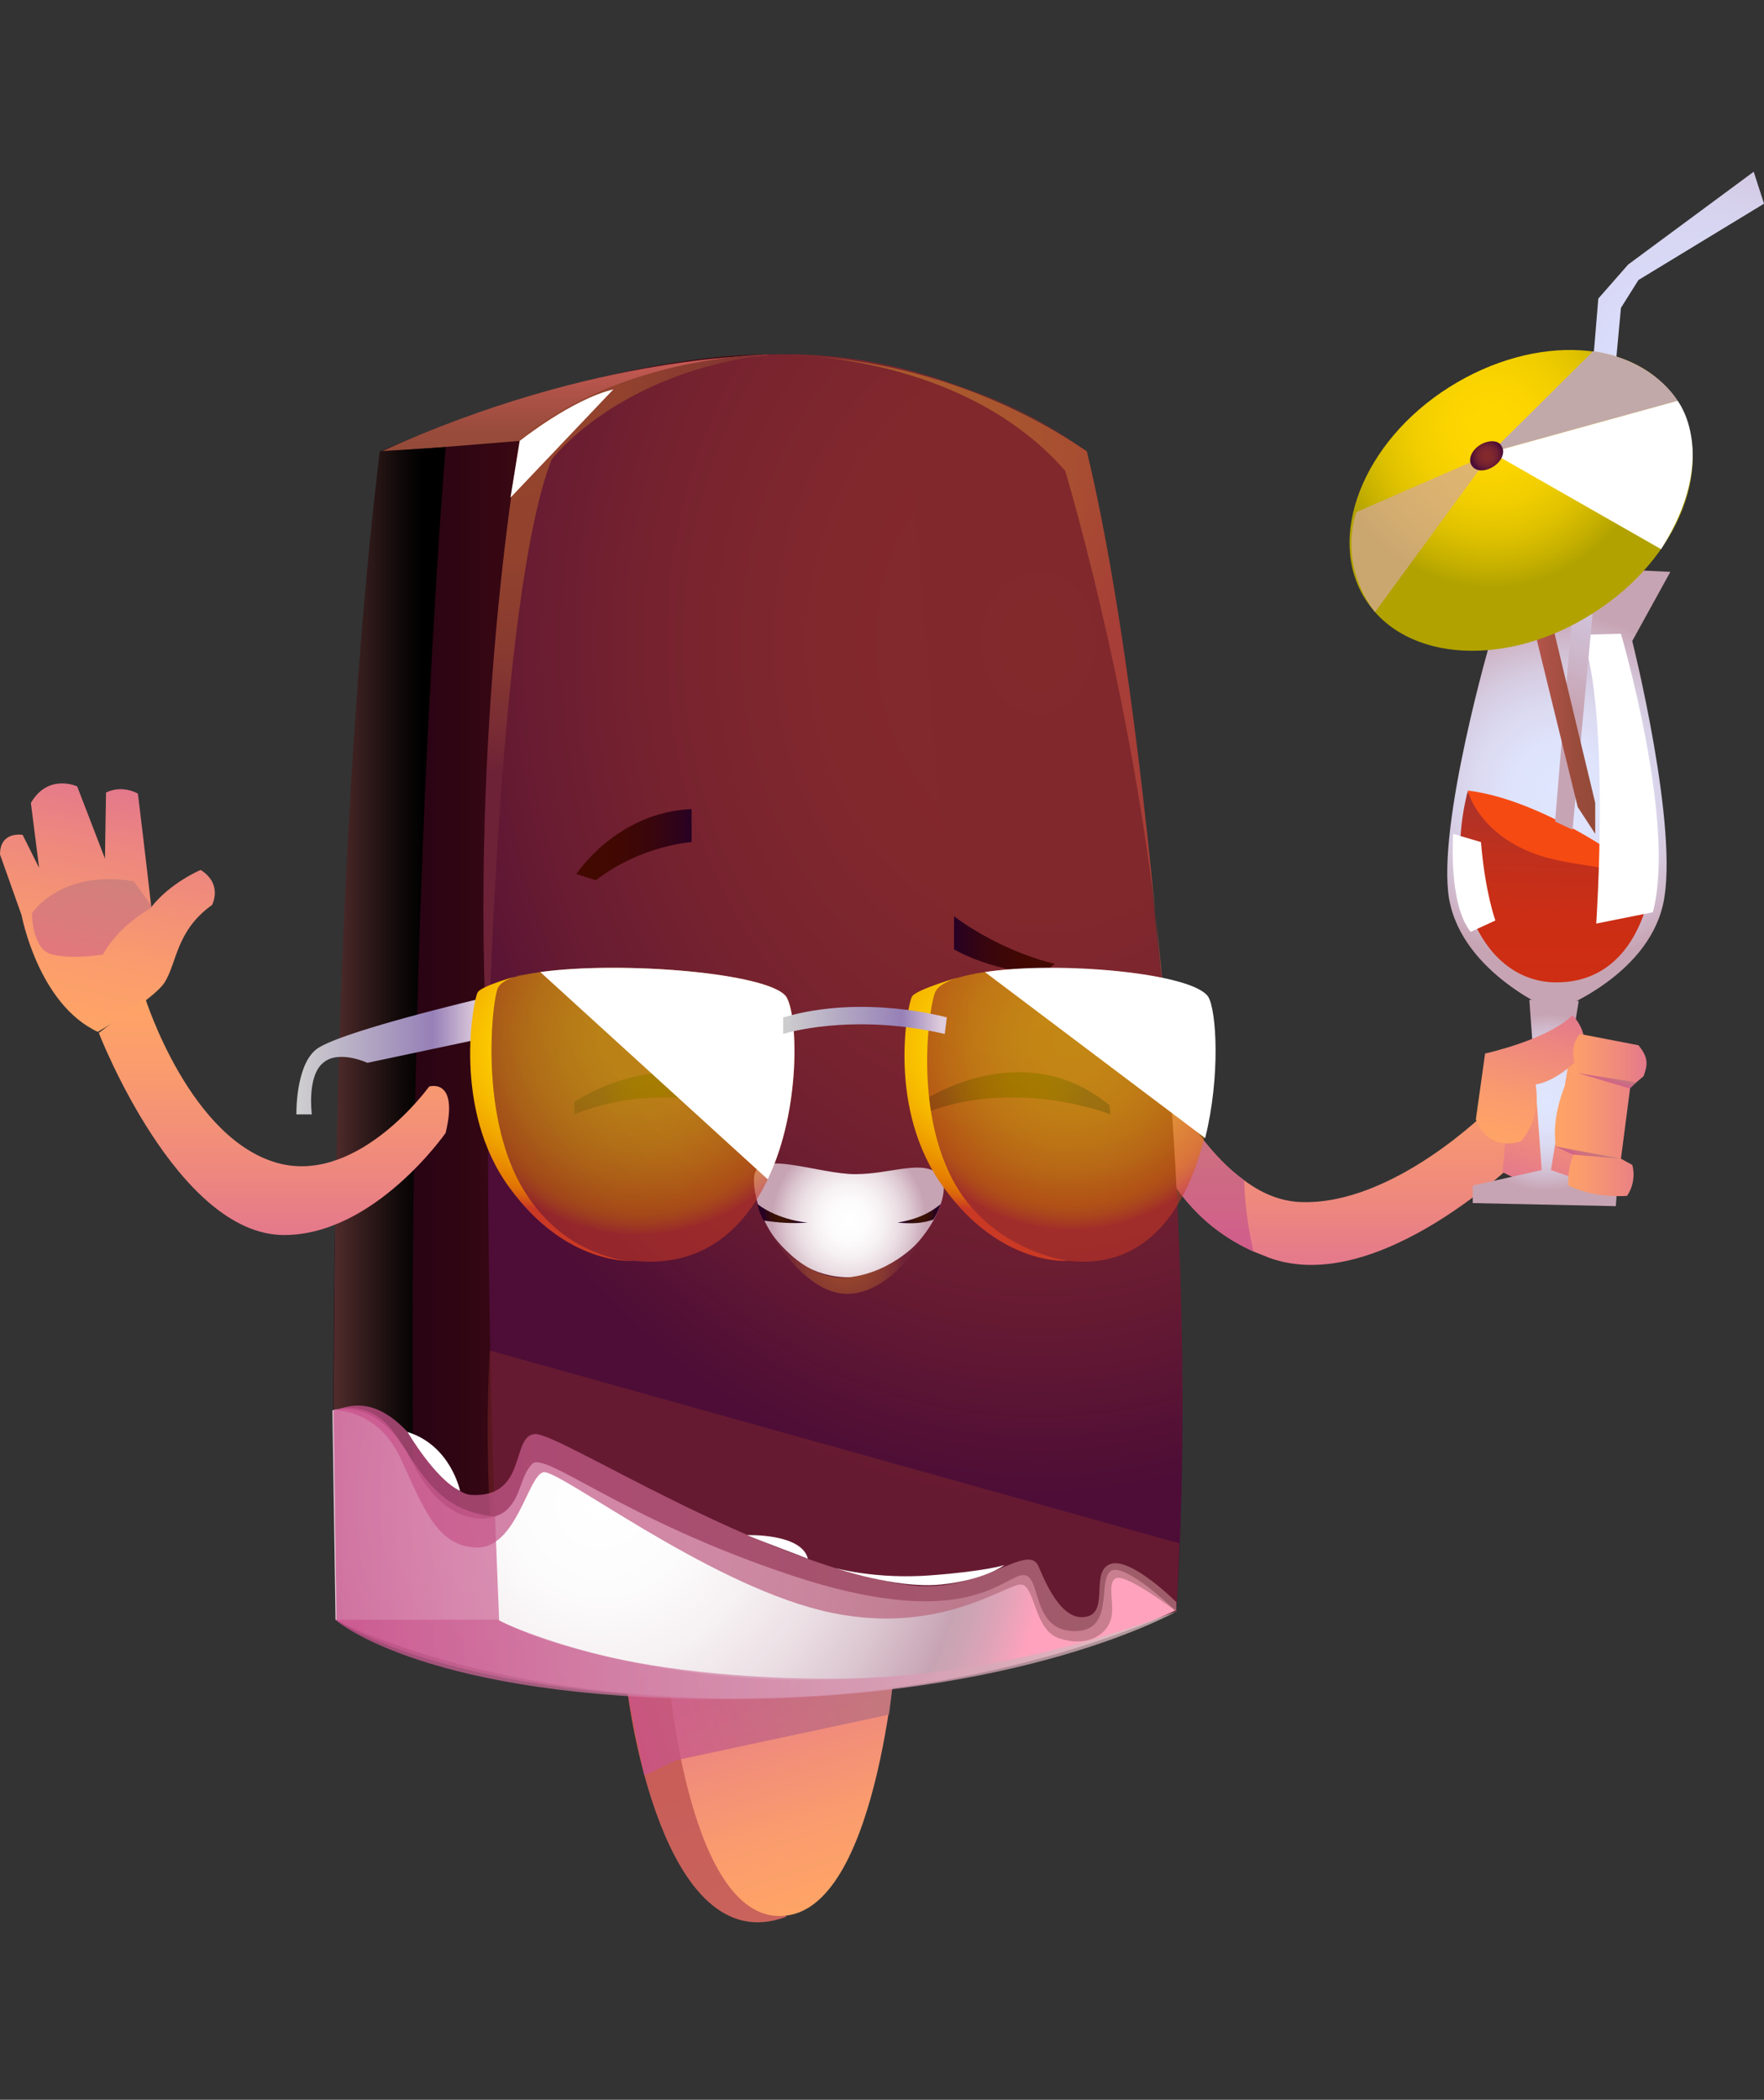 <svg width="226" height="269" viewBox="0 0 226 269" fill="none" xmlns="http://www.w3.org/2000/svg"><rect x="0" y="0" width="226" height="269" fill="#333333" stroke="none"/><path fill-rule="evenodd" clip-rule="evenodd" d="M194.882 148.178s-18.196 18.101-32.304 12.948l-1.978-.792c-13.185-5.946-14.24-19.422-14.24-19.422v-8.721s5.01 13.213 13.053 19.026c2.11 1.586 4.483 2.643 7.121 2.775 11.998.528 24.393-12.023 24.393-12.023s4.483-.397 3.955 6.209z" fill="url(#a)"/><path opacity=".74" fill-rule="evenodd" clip-rule="evenodd" d="M160.6 160.334c-13.186-5.946-14.241-19.422-14.241-19.422v-8.721s5.011 13.213 13.054 19.026c0 .132 0 4.096 1.187 9.117z" fill="url(#b)"/><path fill-rule="evenodd" clip-rule="evenodd" d="M204.376 151.613s-5.802 1.85-11.867-1.453l1.319-14.533 9.757-1.189.791 17.175z" fill="url(#c)"/><path fill-rule="evenodd" clip-rule="evenodd" d="M63.95 207.502H43.117s-2.637-67.911 5.67-149.696c0 0 27.69-12.42 50.105-12.42L63.95 207.503z" fill="url(#d)"/><path fill-rule="evenodd" clip-rule="evenodd" d="M63.95 207.501s-4.615-88.787 2.769-151.149c0 0 30.854-25.632 72.52 1.454 0 0 15.955 78.481 11.472 148.506-.132 0-38.238 17.572-86.76 1.189z" fill="url(#e)"/><path fill-rule="evenodd" clip-rule="evenodd" d="M150.579 206.312s-55.248 24.443-107.594 1.19h20.833s26.635 7.399 40.875 6.606c25.58-1.189 45.886-7.796 45.886-7.796z" fill="#24000A"/><path fill-rule="evenodd" clip-rule="evenodd" d="M80.432 217.014s4.22 34.616 20.306 28.538l-14.9-28.538h-5.406z" fill="url(#f)"/><path fill-rule="evenodd" clip-rule="evenodd" d="M85.706 215.164s2.637 31.577 14.9 30.256c12.262-1.189 14.372-35.806 14.372-35.806s-8.043-1.717-29.272 5.55z" fill="url(#g)"/><path fill-rule="evenodd" clip-rule="evenodd" d="M48.655 57.937l17.932-1.454S78.06 46.31 98.76 45.517c.132 0-22.152-.396-50.105 12.42z" fill="url(#h)"/><path fill-rule="evenodd" clip-rule="evenodd" d="M21.097 125.849c1.582-2.511 1.45-6.607 6.065-9.91 0 0 1.45-2.642-1.45-4.492 0 0-3.824 1.586-6.33 4.757 0 0-.79-7.003-1.713-14.534 0 0-1.978-1.189-4.088-.132l-.132 8.456-3.56-9.249s-3.692-1.717-5.933 2.114l1.055 8.324-2.11-4.228s-2.9-.529-2.9 2.51l2.768 7.796s2.11 11.362 9.757 14.929c0 0 7.12-4.095 8.571-6.341z" fill="url(#i)"/><path fill-rule="evenodd" clip-rule="evenodd" d="M62.5 136.155s1.318-59.851 8.175-77.292c0 0 8.439-11.23 28.085-13.476 0 0-18.987 0-32.173 10.966 0 .132-6.592 36.994-4.087 79.802z" fill="url(#j)"/><path opacity=".5" fill-rule="evenodd" clip-rule="evenodd" d="M115.901 47.895l5.669 70.025h26.503s-4.087-41.223-8.834-59.984c-.132 0-9.098-7.795-23.338-10.041z" fill="#81282D"/><path opacity=".74" fill-rule="evenodd" clip-rule="evenodd" d="M82.542 227.452l4.22-1.982 27.161-5.813 1.187-10.042c-10.021 2.643-17.932 3.435-29.272 7.399h-5.406l2.11 10.438z" fill="url(#k)"/><path fill-rule="evenodd" clip-rule="evenodd" d="M73.84 111.976s5.142-7.927 14.767-8.324v4.228s-6.46.397-12.262 4.889l-2.506-.793z" fill="url(#l)"/><path fill-rule="evenodd" clip-rule="evenodd" d="M135.152 123.472s-6.461-1.321-12.922-6.077v4.227s4.351 2.643 11.208 3.171l1.714-1.321z" fill="url(#m)"/><path fill-rule="evenodd" clip-rule="evenodd" d="M66.587 56.485l-1.186 7.267 13.185-13.873c-5.406 1.321-11.999 6.606-11.999 6.606z" fill="#fff"/><path fill-rule="evenodd" clip-rule="evenodd" d="M101.528 45.518s22.02 0 34.942 14.797c0 0 11.208 36.995 13.054 74.254 0 0-3.297-47.829-10.285-76.764-.132.132-14.768-11.495-37.711-12.287z" fill="url(#n)"/><path fill-rule="evenodd" clip-rule="evenodd" d="M42.985 207.501s-1.978-86.144 5.67-149.695l8.438-.529s-5.801 69.233-3.823 149.828l-10.285.396z" fill="url(#o)"/><path opacity=".5" fill-rule="evenodd" clip-rule="evenodd" d="M62.763 173.018l88.343 24.707-.396 8.72s-40.875 19.025-86.76 1.189c0-.132-2.242-16.119-1.187-34.616z" fill="#81282D"/><path opacity=".5" fill-rule="evenodd" clip-rule="evenodd" d="M19.515 116.205s-4.22 2.247-6.329 6.078c0 0-3.824.661-6.46 0-2.638-.528-2.638-5.285-2.638-5.285s3.692-5.681 13.054-4.096l2.373 3.303z" fill="url(#p)"/><path fill-rule="evenodd" clip-rule="evenodd" d="M42.59 180.68s5.933-1.982 10.284 6.738c4.351 8.72 10.417 7.663 12.13 5.946 1.847-1.85 1.583-4.096 3.165-5.814 1.583-1.717 11.736 7.135 33.228 14.27 21.492 7.134 26.635.66 29.404 0 2.769-.661 1.054 6.87 6.592 7.134 5.538.265 3.165-6.342 4.879-7.663 1.714-1.321 8.307 5.021 8.307 5.021s-22.02 10.966-55.247 11.23c-33.228.265-52.347-10.041-52.347-10.041l-.395-26.821z" fill="url(#q)"/><path opacity=".74" fill-rule="evenodd" clip-rule="evenodd" d="M63.423 194.289l.527 13.345s35.865 17.837 86.761-1.189c0 0-19.646 11.23-57.885 11.23-38.237 0-49.709-10.041-49.709-10.041l-.395-26.953s4.746-1.85 8.175 3.435c3.428 5.285 5.67 9.513 12.526 10.173z" fill="url(#r)"/><path opacity=".74" fill-rule="evenodd" clip-rule="evenodd" d="M42.985 180.68s5.406-.132 8.307 6.078c2.901 6.21 4.615 11.363 9.757 11.495 5.143.132 6.593-9.249 8.571-9.645 1.978-.397 20.57 14.005 35.601 17.704 15.031 3.7 23.998-3.699 25.712-3.303 1.714.397 1.582 5.814 4.746 6.871 3.561 1.189 5.934-.397 6.593-2.246.659-1.982-.527-4.757.659-5.418 1.187-.792 7.78 4.228 7.78 4.228v-1.189s-5.802-5.813-8.439-4.888c-2.637.925-.132 6.077-3.032 6.738-2.901.661-4.879-3.303-6.198-6.474-1.45-3.171-7.515 3.832-17.009 2.378-18.987-2.774-44.303-19.422-47.468-19.29-3.164.132-.923 8.192-8.175 7.796-4.615-.265-8.57-14.534-17.405-10.835z" fill="url(#s)"/><path fill-rule="evenodd" clip-rule="evenodd" d="M107.066 200.894s7.648 2.643 13.318 2.114c5.67-.528 8.307-2.51 8.307-2.51s-2.374.793-9.494 1.321c-6.988.529-12.131-.925-12.131-.925zm-11.339-4.227s6.989-.264 7.78 3.039c.132 0-5.934-2.246-7.78-3.039z" fill="#fff"/><path opacity=".74" fill-rule="evenodd" clip-rule="evenodd" d="M42.985 207.502h20.833s11.603 7.002 39.689 7.531c28.085.528 47.072-8.721 47.072-8.721s-21.888 10.835-53.006 11.231c-39.556.528-54.588-10.041-54.588-10.041z" fill="url(#t)"/><path fill-rule="evenodd" clip-rule="evenodd" d="M52.215 183.455s3.56 6.078 6.724 7.531c0 0-1.186-5.813-6.724-7.531z" fill="#fff"/><path fill-rule="evenodd" clip-rule="evenodd" d="M142.272 142.762s-12.262-4.888-24.261 0v-1.585s12.79-8.852 24.129.396l.132 1.189z" fill="url(#u)"/><path fill-rule="evenodd" clip-rule="evenodd" d="M97.837 142.762s-12.263-4.888-24.262 0v-1.585s12.79-8.852 24.13.396l.132 1.189z" fill="url(#v)"/><path fill-rule="evenodd" clip-rule="evenodd" d="M120.384 150.554c2.373 2.378-3.428 13.08-11.603 13.08-9.23 0-12.658-9.777-12.13-13.08.527-3.303 8.306-.132 12.921-.132s8.702-1.982 10.812.132z" fill="url(#w)"/><path fill-rule="evenodd" clip-rule="evenodd" d="M120.516 154.256c-1.582 1.321-3.297 1.982-5.538 2.378 1.846.132 3.033.132 4.615-.396a9.16 9.16 0 0 0 .923-1.982z" fill="url(#x)"/><path fill-rule="evenodd" clip-rule="evenodd" d="M103.507 156.634s-3.692-.264-6.461-2.378c0 0 .132.925.791 2.114 1.978.264 3.296.396 5.67.264z" fill="url(#y)"/><path fill-rule="evenodd" clip-rule="evenodd" d="M118.143 158.618s-3.692 6.87-9.362 7.134c-5.67.264-10.285-8.191-10.285-8.191s4.351 6.738 10.285 6.077c5.801-.66 9.362-5.02 9.362-5.02z" fill="url(#z)"/><path fill-rule="evenodd" clip-rule="evenodd" d="M54.984 139.195s3.824-1.189 2.11 5.945c0 0-9.098 13.08-20.702 13.08-13.713 0-23.734-25.896-23.734-25.896l5.934-4.492s5.802 18.497 17.405 21.272c10.153 2.378 18.987-9.909 18.987-9.909z" fill="url(#A)"/><path fill-rule="evenodd" clip-rule="evenodd" d="M191.058 81.72l-4.483-9.117h13.713l13.713.661-4.879 8.852s6.066 24.179 3.956 33.692c-2.11 9.513-13.977 13.741-13.977 13.741s-11.735-4.757-13.449-14.402c-1.582-9.513 5.406-33.427 5.406-33.427z" fill="url(#B)"/><path fill-rule="evenodd" clip-rule="evenodd" d="M197.519 149.898l-1.582-21.8 6.329.132-3.56 21.668 8.439 2.907-.132 1.717-18.328-.396v-2.246l8.834-1.982z" fill="url(#C)"/><path fill-rule="evenodd" clip-rule="evenodd" d="M211.628 112.769s-1.187 13.212-12.395 13.08c-8.966-.132-14.504-11.23-11.207-24.443 0 0 1.977 3.7 9.229 6.342a3085.817 3085.817 0 0 1 14.373 5.021z" fill="url(#D)"/><path fill-rule="evenodd" clip-rule="evenodd" d="M211.628 112.77s-12.658-10.173-23.602-11.495c0 0 1.054 4.228 6.197 7.003 5.142 2.907 10.812 2.114 17.405 4.492z" fill="#F64A13"/><path fill-rule="evenodd" clip-rule="evenodd" d="M207.672 81.193s7.12 24.179 4.087 35.674l-7.252 1.453s1.846-27.085-1.846-36.994l5.011-.133zm-16.086 36.732s-1.319-3.568-1.846-10.042l-3.56-1.057s-.66 8.985 2.241 12.552l3.165-1.453z" fill="#fff"/><path fill-rule="evenodd" clip-rule="evenodd" d="M189.081 143.421l1.186-8.456s7.912-1.718 11.208-4.889c0 0 2.373 2.246 1.187 5.153 0 0-3.033 3.303-5.934 3.699 0 0 .923 3.964-1.846 7.267 0 0-4.087 1.586-5.801-2.774z" fill="url(#E)"/><path fill-rule="evenodd" clip-rule="evenodd" d="M209.914 133.908c1.318 1.586 1.186 2.511.659 3.964l-1.714 1.453-1.187 9.117 1.45.793s.66 1.982-.659 3.963c0 0-4.087.397-7.516-1.321 0 0-.263-1.85.792-4.36l-2.374-.66s-.923-3.568 1.714-9.117l1.187-.264s-1.714-2.775.132-5.021l7.516 1.453z" fill="url(#F)"/><path opacity=".74" fill-rule="evenodd" clip-rule="evenodd" d="M208.859 139.456l-6.725-1.981 7.516 1.189-.791.792z" fill="url(#G)"/><path opacity=".74" fill-rule="evenodd" clip-rule="evenodd" d="M201.475 147.912l6.197.529-8.438-1.586 2.241 1.057z" fill="url(#H)"/><path opacity=".55" fill-rule="evenodd" clip-rule="evenodd" d="M136.866 161.525c10.285 1.189 15.295-7.135 17.405-15.723 1.978-7.927 1.451-16.383.396-18.101-1.846-3.039-18.856-4.492-28.481-3.171-2.769.397-4.879 1.057-5.934 1.982-4.614 3.964-3.032 32.899 16.614 35.013z" fill="url(#I)"/><path opacity=".55" fill-rule="evenodd" clip-rule="evenodd" d="M81.223 161.524c8.834.925 14.109-4.096 17.141-10.438 4.351-9.116 3.824-21.139 2.374-23.385-2.11-3.039-20.965-4.625-31.514-3.171-2.9.396-5.142 1.057-6.197 1.849-4.879 4.096-3.165 33.031 18.196 35.145z" fill="url(#J)"/><path fill-rule="evenodd" clip-rule="evenodd" d="M61.972 127.834s-19.25 4.492-21.624 6.738c-2.505 2.246-2.373 8.192-2.373 8.192h1.977s-.659-4.889 1.45-6.606c1.979-1.718 5.67 0 5.67 0l13.713-2.907c0 .132.132-3.832 1.187-5.417z" fill="url(#K)"/><path fill-rule="evenodd" clip-rule="evenodd" d="M136.866 161.527s-8.571.792-15.955-9.381c-7.383-10.042-4.614-23.518-4.087-24.443.396-.925 6.461-2.642 6.461-2.642s-2.901.792-3.428 1.981c-.66 1.057-2.901 14.27 2.109 23.915 4.879 9.38 14.9 10.57 14.9 10.57z" fill="url(#L)"/><path fill-rule="evenodd" clip-rule="evenodd" d="M81.223 161.523s-8.57.793-15.955-9.381c-7.383-10.041-4.614-24.046-4.087-24.971.396-.925 5.933-2.378 5.933-2.378s-2.637.528-3.296 1.718c-.66 1.057-2.373 14.665 2.373 24.31 5.406 10.702 15.032 10.702 15.032 10.702z" fill="url(#M)"/><path fill-rule="evenodd" clip-rule="evenodd" d="M126.186 124.53l28.217 21.272c1.978-7.928 1.45-16.384.395-18.101-1.978-3.039-18.987-4.625-28.612-3.171zm-56.962 0l29.14 26.556c4.351-9.116 3.824-21.139 2.374-23.385-2.11-3.039-20.965-4.625-31.514-3.171z" fill="#fff"/><path fill-rule="evenodd" clip-rule="evenodd" d="M121.307 130.343s-10.68-3.039-20.965 0v2.114s8.571-2.775 20.702 0l.263-2.114z" fill="url(#N)"/><path fill-rule="evenodd" clip-rule="evenodd" d="M201.475 106.295l6.197-66.855 2.242-3.567L226 26.096 224.681 22l-16.086 11.891-3.824 4.36-5.538 66.987 2.242 1.057z" fill="url(#O)"/><path fill-rule="evenodd" clip-rule="evenodd" d="M196.069 68.242l8.307 34.616v3.964l-2.242-3.435-8.438-34.484 2.373-.66z" fill="url(#P)"/><path fill-rule="evenodd" clip-rule="evenodd" d="M185.653 49.613c-11.076 7.003-15.823 19.29-10.681 27.218 5.143 8.06 18.196 8.72 29.14 1.717 11.076-7.002 15.823-19.29 10.681-27.217-5.011-7.927-18.065-8.72-29.14-1.718z" fill="url(#Q)"/><path fill-rule="evenodd" clip-rule="evenodd" d="M212.815 70.356l-21.756-12.42 23.865-6.606s5.538 7.003-2.109 19.026z" fill="#fff"/><path fill-rule="evenodd" clip-rule="evenodd" d="M204.112 44.988l-13.054 12.948 23.866-6.606s-2.901-5.153-10.812-6.342z" fill="#C2A9A9"/><path opacity=".74" fill-rule="evenodd" clip-rule="evenodd" d="M176.159 78.415l14.9-20.347-17.273 7.531s-2.506 6.342 2.373 12.816z" fill="#D4A998"/><path fill-rule="evenodd" clip-rule="evenodd" d="M189.608 57.01c-1.055.66-1.582 1.85-1.055 2.642.528.793 1.714.793 2.769.132 1.055-.66 1.582-1.85 1.055-2.642-.395-.793-1.714-.793-2.769-.133z" fill="url(#R)"/><defs><linearGradient id="a" x1="170.632" y1="162.04" x2="170.632" y2="132.12" gradientUnits="userSpaceOnUse"><stop offset=".006" stop-color="#E4798B"/><stop offset=".247" stop-color="#ED877F"/><stop offset=".702" stop-color="#FA9C6D"/><stop offset="1" stop-color="#FFA466"/></linearGradient><linearGradient id="b" x1="153.487" y1="160.287" x2="153.487" y2="132.12" gradientUnits="userSpaceOnUse"><stop stop-color="#CA528D"/><stop offset="1" stop-color="#B3757C"/></linearGradient><linearGradient id="c" x1="196.497" y1="151.788" x2="202.013" y2="133.884" gradientUnits="userSpaceOnUse"><stop offset=".006" stop-color="#E4798B"/><stop offset=".247" stop-color="#ED877F"/><stop offset=".702" stop-color="#FA9C6D"/><stop offset="1" stop-color="#FFA466"/></linearGradient><linearGradient id="d" x1="42.65" y1="126.522" x2="72.046" y2="126.522" gradientUnits="userSpaceOnUse"><stop stop-color="#1C0013"/><stop offset=".994" stop-color="#400A13"/></linearGradient><radialGradient id="e" cx="0" cy="0" r="1" gradientUnits="userSpaceOnUse" gradientTransform="matrix(87.767 0 0 109.74 133.224 82.288)"><stop offset=".006" stop-color="#842A2C"/><stop offset=".317" stop-color="#81282D"/><stop offset=".559" stop-color="#77232F"/><stop offset=".778" stop-color="#671B32"/><stop offset=".982" stop-color="#4F0E36"/><stop offset="1" stop-color="#4D0D37"/></radialGradient><linearGradient id="f" x1="94.985" y1="247.296" x2="85.011" y2="215.531" gradientUnits="userSpaceOnUse"><stop stop-color="#C9635C"/><stop offset=".971" stop-color="#C95B57"/><stop offset=".994" stop-color="#C95B57"/></linearGradient><linearGradient id="g" x1="108.948" y1="243.038" x2="98.882" y2="210.978" gradientUnits="userSpaceOnUse"><stop stop-color="#FFA466"/><stop offset=".298" stop-color="#FA9C6D"/><stop offset=".753" stop-color="#ED877F"/><stop offset=".994" stop-color="#E4798B"/></linearGradient><linearGradient id="h" x1="73.775" y1="57.9" x2="73.775" y2="45.482" gradientUnits="userSpaceOnUse"><stop stop-color="#934A38"/><stop offset=".254" stop-color="#9B4C3C"/><stop offset=".642" stop-color="#B05349"/><stop offset=".994" stop-color="#C95B57"/></linearGradient><linearGradient id="i" x1="9.162" y1="131.357" x2="16.476" y2="101.232" gradientUnits="userSpaceOnUse"><stop stop-color="#FFA466"/><stop offset=".298" stop-color="#FA9C6D"/><stop offset=".753" stop-color="#ED877F"/><stop offset=".994" stop-color="#E4798B"/></linearGradient><radialGradient id="j" cx="0" cy="0" r="1" gradientUnits="userSpaceOnUse" gradientTransform="matrix(42.834 0 0 42.921 64.945 56.112)"><stop offset=".006" stop-color="#95452C"/><stop offset=".36" stop-color="#92422D"/><stop offset=".635" stop-color="#883A30"/><stop offset=".883" stop-color="#782B34"/><stop offset="1" stop-color="#6D2237"/></radialGradient><linearGradient id="k" x1="81.268" y1="223.33" x2="115.917" y2="212.495" gradientUnits="userSpaceOnUse"><stop stop-color="#CA528D"/><stop offset="1" stop-color="#B3757C"/></linearGradient><linearGradient id="l" x1="73.888" y1="108.072" x2="88.642" y2="108.072" gradientUnits="userSpaceOnUse"><stop offset=".006" stop-color="#430900"/><stop offset=".375" stop-color="#410803"/><stop offset=".662" stop-color="#39060D"/><stop offset=".921" stop-color="#2C021D"/><stop offset="1" stop-color="#270024"/></linearGradient><linearGradient id="m" x1="135.186" y1="121.059" x2="122.311" y2="121.059" gradientUnits="userSpaceOnUse"><stop offset=".006" stop-color="#430900"/><stop offset=".375" stop-color="#410803"/><stop offset=".662" stop-color="#39060D"/><stop offset=".921" stop-color="#2C021D"/><stop offset="1" stop-color="#270024"/></linearGradient><radialGradient id="n" cx="0" cy="0" r="1" gradientUnits="userSpaceOnUse" gradientTransform="matrix(44.441 0 0 44.531 105.343 55.954)"><stop offset=".006" stop-color="#A95C2C"/><stop offset=".404" stop-color="#A9592D"/><stop offset=".712" stop-color="#A84F31"/><stop offset=".991" stop-color="#A73F37"/><stop offset="1" stop-color="#A73E37"/></radialGradient><linearGradient id="o" x1="42.81" y1="132.452" x2="57.085" y2="132.452" gradientUnits="userSpaceOnUse"><stop stop-color="#512C2C"/><stop offset=".171" stop-color="#3D2121"/><stop offset=".59" stop-color="#110909"/><stop offset=".802"/></linearGradient><linearGradient id="p" x1="10.228" y1="123.165" x2="12.941" y2="111.989" gradientUnits="userSpaceOnUse"><stop stop-color="#CA528D"/><stop offset="1" stop-color="#B3757C"/></linearGradient><radialGradient id="q" cx="0" cy="0" r="1" gradientUnits="userSpaceOnUse" gradientTransform="matrix(57.54 0 0 57.657 77.024 192.579)"><stop offset=".006" stop-color="#fff"/><stop offset=".199" stop-color="#FDFCFC"/><stop offset=".363" stop-color="#F6F1F3"/><stop offset=".517" stop-color="#ECE0E5"/><stop offset=".664" stop-color="#DCC7D0"/><stop offset=".806" stop-color="#C9A7B6"/><stop offset=".818" stop-color="#C7A4B3"/><stop offset=".863" stop-color="#CEA4B4"/><stop offset=".927" stop-color="#E1A3B8"/><stop offset="1" stop-color="#FFA2BD"/></radialGradient><linearGradient id="r" x1="42.65" y1="198.965" x2="150.64" y2="198.965" gradientUnits="userSpaceOnUse"><stop stop-color="#CA528D"/><stop offset="1" stop-color="#DDC2C5"/></linearGradient><linearGradient id="s" x1="42.935" y1="195.152" x2="150.64" y2="195.152" gradientUnits="userSpaceOnUse"><stop stop-color="#CA528D"/><stop offset="1" stop-color="#B3757C"/></linearGradient><linearGradient id="t" x1="43.044" y1="211.981" x2="150.64" y2="211.981" gradientUnits="userSpaceOnUse"><stop stop-color="#CA528D"/><stop offset="1" stop-color="#DDC2C5"/></linearGradient><radialGradient id="u" cx="0" cy="0" r="1" gradientUnits="userSpaceOnUse" gradientTransform="matrix(-8.766 0 0 -8.783 130.225 140.146)"><stop offset=".006" stop-color="#3B1400"/><stop offset=".375" stop-color="#391203"/><stop offset=".662" stop-color="#340D0D"/><stop offset=".921" stop-color="#2B041D"/><stop offset="1" stop-color="#270024"/></radialGradient><radialGradient id="v" cx="0" cy="0" r="1" gradientUnits="userSpaceOnUse" gradientTransform="matrix(-8.766 0 0 -8.783 85.764 140.146)"><stop offset=".006" stop-color="#3B1400"/><stop offset=".375" stop-color="#391203"/><stop offset=".662" stop-color="#340D0D"/><stop offset=".921" stop-color="#2B041D"/><stop offset="1" stop-color="#270024"/></radialGradient><radialGradient id="w" cx="0" cy="0" r="1" gradientUnits="userSpaceOnUse" gradientTransform="matrix(-9.904 0 0 -10.495 108.755 156.356)"><stop offset=".006" stop-color="#fff"/><stop offset=".241" stop-color="#FDFCFC"/><stop offset=".443" stop-color="#F6F1F3"/><stop offset=".631" stop-color="#ECE0E5"/><stop offset=".811" stop-color="#DCC7D0"/><stop offset=".985" stop-color="#C9A7B6"/><stop offset="1" stop-color="#C7A4B3"/></radialGradient><radialGradient id="x" cx="0" cy="0" r="1" gradientUnits="userSpaceOnUse" gradientTransform="matrix(-2.15 0 0 -2.155 117.788 155.518)"><stop offset=".006" stop-color="#3B1400"/><stop offset=".375" stop-color="#391203"/><stop offset=".662" stop-color="#340D0D"/><stop offset=".921" stop-color="#2B041D"/><stop offset="1" stop-color="#270024"/></radialGradient><radialGradient id="y" cx="0" cy="0" r="1" gradientUnits="userSpaceOnUse" gradientTransform="matrix(-2.419 0 0 -2.424 100.248 155.475)"><stop offset=".006" stop-color="#3B1400"/><stop offset=".375" stop-color="#391203"/><stop offset=".662" stop-color="#340D0D"/><stop offset=".921" stop-color="#2B041D"/><stop offset="1" stop-color="#270024"/></radialGradient><radialGradient id="z" cx="0" cy="0" r="1" gradientUnits="userSpaceOnUse" gradientTransform="matrix(-7.513 0 0 -7.528 108.313 161.674)"><stop offset=".006" stop-color="#95452C"/><stop offset=".36" stop-color="#92422D"/><stop offset=".635" stop-color="#883A30"/><stop offset=".883" stop-color="#782B34"/><stop offset="1" stop-color="#6D2237"/></radialGradient><linearGradient id="A" x1="35.072" y1="158.15" x2="35.072" y2="127.732" gradientUnits="userSpaceOnUse"><stop offset=".006" stop-color="#E4798B"/><stop offset=".247" stop-color="#ED877F"/><stop offset=".702" stop-color="#FA9C6D"/><stop offset="1" stop-color="#FFA466"/></linearGradient><radialGradient id="B" cx="0" cy="0" r="1" gradientUnits="userSpaceOnUse" gradientTransform="matrix(-22.436 -.479 .48 -22.482 199.683 101.163)"><stop offset=".006" stop-color="#E0E6FF"/><stop offset=".261" stop-color="#DFE3FC"/><stop offset=".478" stop-color="#DBDAF1"/><stop offset=".682" stop-color="#D6CBE0"/><stop offset=".876" stop-color="#CEB5C7"/><stop offset="1" stop-color="#C7A4B3"/></radialGradient><radialGradient id="C" cx="0" cy="0" r="1" gradientUnits="userSpaceOnUse" gradientTransform="matrix(-11.299 -.241 .242 -11.322 198.121 141.24)"><stop offset=".006" stop-color="#E0E6FF"/><stop offset=".261" stop-color="#DFE3FC"/><stop offset=".478" stop-color="#DBDAF1"/><stop offset=".682" stop-color="#D6CBE0"/><stop offset=".876" stop-color="#CEB5C7"/><stop offset="1" stop-color="#C7A4B3"/></radialGradient><linearGradient id="D" x1="198.99" y1="125.733" x2="199.507" y2="101.525" gradientUnits="userSpaceOnUse"><stop offset=".006" stop-color="#CE2E13"/><stop offset=".364" stop-color="#CB2E15"/><stop offset=".642" stop-color="#C1301C"/><stop offset=".892" stop-color="#B13227"/><stop offset="1" stop-color="#A7332D"/></linearGradient><linearGradient id="E" x1="192.921" y1="146.619" x2="198.309" y2="129.132" gradientUnits="userSpaceOnUse"><stop stop-color="#FFA466"/><stop offset=".298" stop-color="#FA9C6D"/><stop offset=".753" stop-color="#ED877F"/><stop offset=".994" stop-color="#E4798B"/></linearGradient><linearGradient id="F" x1="210.964" y1="142.875" x2="199.091" y2="142.875" gradientUnits="userSpaceOnUse"><stop offset=".006" stop-color="#E4798B"/><stop offset=".247" stop-color="#ED877F"/><stop offset=".702" stop-color="#FA9C6D"/><stop offset="1" stop-color="#FFA466"/></linearGradient><linearGradient id="G" x1="205.72" y1="138.633" x2="206.054" y2="137.55" gradientUnits="userSpaceOnUse"><stop stop-color="#CA528D"/><stop offset="1" stop-color="#B3757C"/></linearGradient><linearGradient id="H" x1="203.192" y1="148.431" x2="203.564" y2="147.226" gradientUnits="userSpaceOnUse"><stop stop-color="#CA528D"/><stop offset="1" stop-color="#B3757C"/></linearGradient><radialGradient id="I" cx="0" cy="0" r="1" gradientUnits="userSpaceOnUse" gradientTransform="matrix(-25.119 0 0 -25.17 137.288 133.41)"><stop offset=".006" stop-color="#FFD700"/><stop offset=".2" stop-color="#FED400"/><stop offset=".365" stop-color="#FBC900"/><stop offset=".52" stop-color="#F6B800"/><stop offset=".669" stop-color="#EF9F00"/><stop offset=".812" stop-color="#E67F00"/><stop offset=".824" stop-color="#E57C00"/><stop offset=".853" stop-color="#E27504"/><stop offset=".896" stop-color="#DA620E"/><stop offset=".946" stop-color="#CE431F"/><stop offset=".959" stop-color="#CA3924"/></radialGradient><radialGradient id="J" cx="0" cy="0" r="1" gradientUnits="userSpaceOnUse" gradientTransform="matrix(-25.872 0 0 -25.925 81.68 133.393)"><stop offset=".006" stop-color="#FFD700"/><stop offset=".2" stop-color="#FED400"/><stop offset=".365" stop-color="#FBC900"/><stop offset=".52" stop-color="#F6B800"/><stop offset=".669" stop-color="#EF9F00"/><stop offset=".812" stop-color="#E67F00"/><stop offset=".824" stop-color="#E57C00"/><stop offset=".853" stop-color="#E27504"/><stop offset=".896" stop-color="#DA620E"/><stop offset=".946" stop-color="#CE431F"/><stop offset=".959" stop-color="#CA3924"/></radialGradient><linearGradient id="K" x1="61.97" y1="135.35" x2="37.977" y2="135.35" gradientUnits="userSpaceOnUse"><stop offset=".034" stop-color="#DFCCDC"/><stop offset=".272" stop-color="#9680B7"/><stop offset="1" stop-color="#CFCFCF"/></linearGradient><radialGradient id="L" cx="0" cy="0" r="1" gradientUnits="userSpaceOnUse" gradientTransform="matrix(-21.632 0 0 -21.676 126.614 134.172)"><stop offset=".006" stop-color="#FFD700"/><stop offset=".2" stop-color="#FED400"/><stop offset=".365" stop-color="#FBC900"/><stop offset=".52" stop-color="#F6B800"/><stop offset=".669" stop-color="#EF9F00"/><stop offset=".812" stop-color="#E67F00"/><stop offset=".824" stop-color="#E57C00"/><stop offset=".853" stop-color="#E27504"/><stop offset=".896" stop-color="#DA620E"/><stop offset=".946" stop-color="#CE431F"/><stop offset=".959" stop-color="#CA3924"/></radialGradient><radialGradient id="M" cx="0" cy="0" r="1" gradientUnits="userSpaceOnUse" gradientTransform="matrix(-21.716 0 0 -21.76 70.96 134.045)"><stop offset=".006" stop-color="#FFD700"/><stop offset=".2" stop-color="#FED400"/><stop offset=".365" stop-color="#FBC900"/><stop offset=".52" stop-color="#F6B800"/><stop offset=".669" stop-color="#EF9F00"/><stop offset=".812" stop-color="#E67F00"/><stop offset=".824" stop-color="#E57C00"/><stop offset=".853" stop-color="#E27504"/><stop offset=".896" stop-color="#DA620E"/><stop offset=".946" stop-color="#CE431F"/><stop offset=".959" stop-color="#CA3924"/></radialGradient><linearGradient id="N" x1="121.255" y1="130.74" x2="100.248" y2="130.74" gradientUnits="userSpaceOnUse"><stop offset=".034" stop-color="#DFCCDC"/><stop offset=".272" stop-color="#9680B7"/><stop offset="1" stop-color="#CFCFCF"/></linearGradient><radialGradient id="O" cx="0" cy="0" r="1" gradientUnits="userSpaceOnUse" gradientTransform="matrix(-44.075 0 0 -44.164 217.461 49.483)"><stop offset=".006" stop-color="#DBE0FF"/><stop offset=".261" stop-color="#DADDFC"/><stop offset=".478" stop-color="#D7D5F1"/><stop offset=".682" stop-color="#D3C7E0"/><stop offset=".876" stop-color="#CCB4C7"/><stop offset="1" stop-color="#C7A4B3"/></radialGradient><linearGradient id="P" x1="204.314" y1="87.513" x2="193.758" y2="87.513" gradientUnits="userSpaceOnUse"><stop stop-color="#934A38"/><stop offset=".254" stop-color="#9B4C3C"/><stop offset=".642" stop-color="#B05349"/><stop offset=".994" stop-color="#C95B57"/></linearGradient><radialGradient id="Q" cx="0" cy="0" r="1" gradientUnits="userSpaceOnUse" gradientTransform="matrix(-11.118 -17.465 17.45 -11.108 191.031 54.629)"><stop offset=".006" stop-color="#FFD700"/><stop offset=".258" stop-color="#FCD500"/><stop offset=".473" stop-color="#F1CE00"/><stop offset=".674" stop-color="#E0C200"/><stop offset=".866" stop-color="#C7B100"/><stop offset="1" stop-color="#B1A200"/></radialGradient><radialGradient id="R" cx="0" cy="0" r="1" gradientUnits="userSpaceOnUse" gradientTransform="matrix(-1.071 -1.682 1.681 -1.07 190.512 58.386)"><stop offset=".006" stop-color="#842A2C"/><stop offset=".317" stop-color="#81282D"/><stop offset=".559" stop-color="#77232F"/><stop offset=".778" stop-color="#671B32"/><stop offset=".982" stop-color="#4F0E36"/><stop offset="1" stop-color="#4D0D37"/></radialGradient></defs></svg>